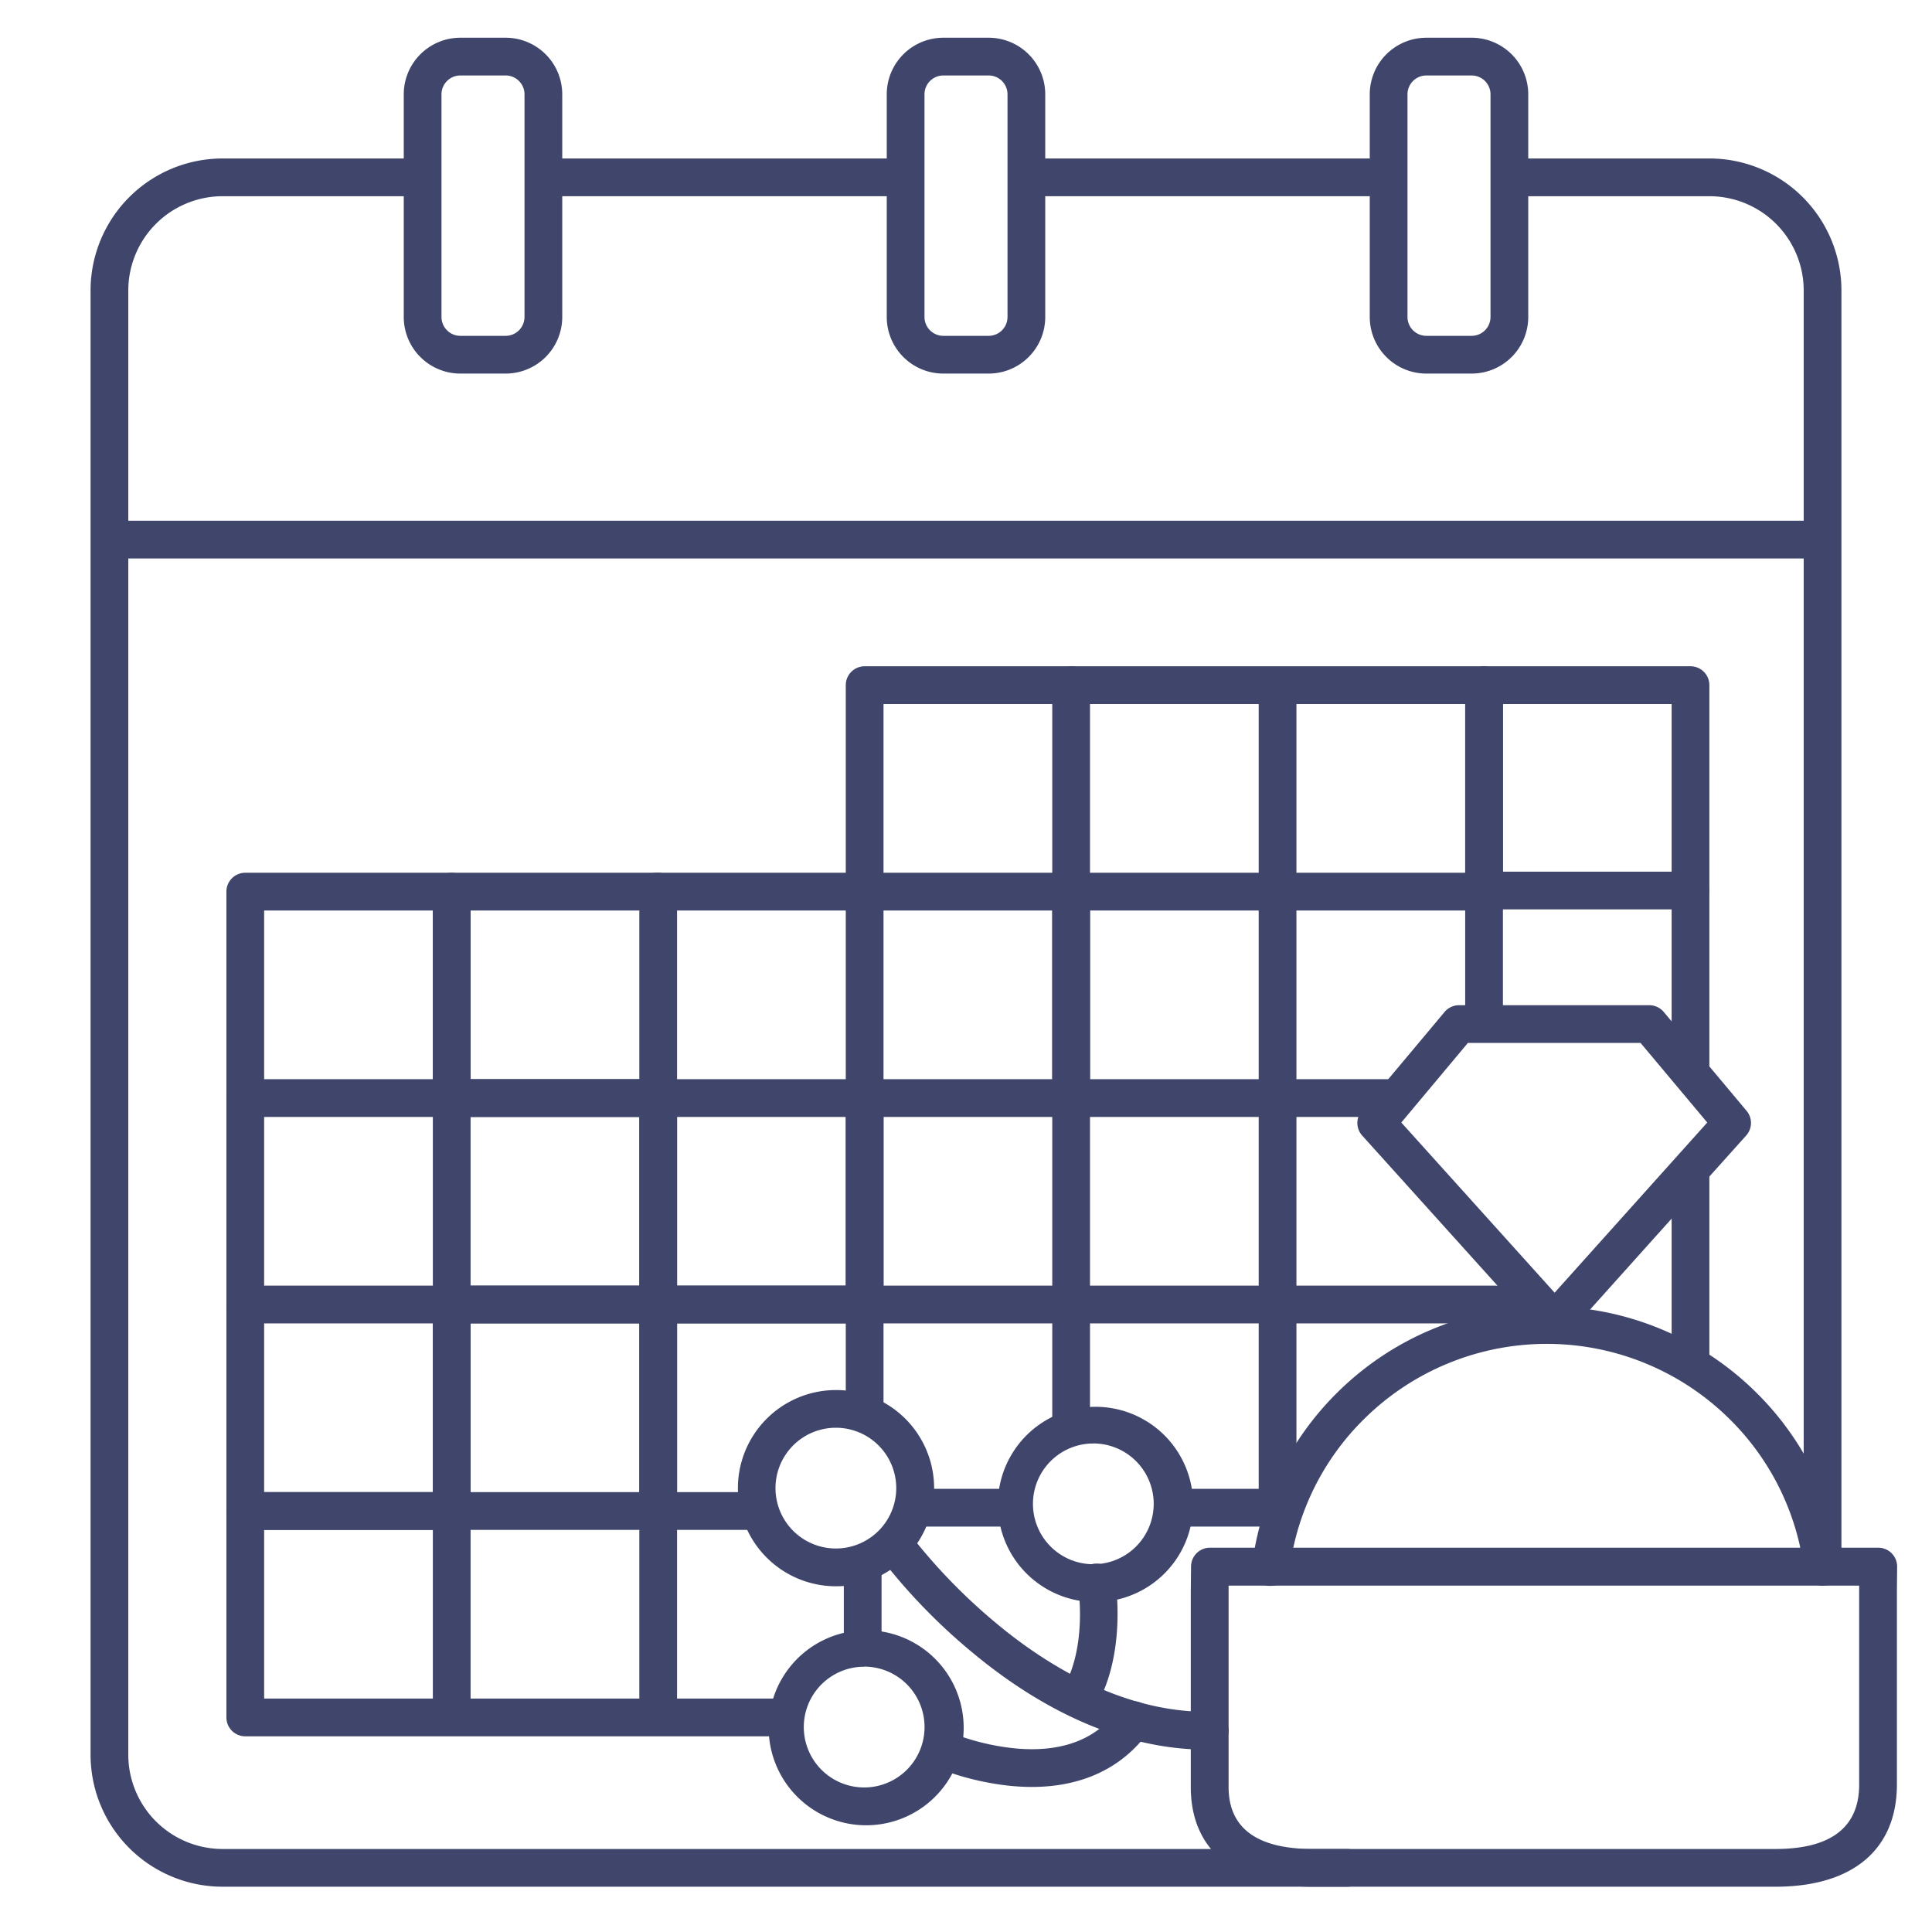 <?xml version="1.0" ?><svg id="Lines" viewBox="0 0 512 512" xmlns="http://www.w3.org/2000/svg"><defs><style>.cls-1{fill:#3f456b;}</style></defs><title/><path class="cls-1" d="M412,355.05a5,5,0,0,1-3.72-1.65L361,300.94a5,5,0,0,1-.12-6.56l21.95-26.2a5,5,0,0,1,3.84-1.79h50.4a5,5,0,0,1,3.84,1.79l21.95,26.2a5,5,0,0,1-.11,6.55l-47.06,52.46a5,5,0,0,1-3.72,1.66Zm-40.64-57.57,40.63,45.1,40.45-45.1-17.67-21.09H389Z"/><path class="cls-1" d="M470.51,500H347.89c-20.54,0-32.32-9.63-32.32-26.43V421.69l.07-6.53a5,5,0,0,1,5-5H497.76a5,5,0,0,1,5,5.05l-.06,6.46v51.2C502.7,490.13,491,500,470.51,500ZM325.59,420.21l0,1.53v51.83c0,10.9,7.51,16.43,22.32,16.43H470.51c14.72,0,22.19-5.75,22.19-17.08V420.21Z"/><path class="cls-1" d="M336.8,420.27a4.63,4.63,0,0,1-.65,0,5,5,0,0,1-4.32-5.61,78,78,0,0,1,22.4-45.45,78.85,78.85,0,0,1,111.37,0A78,78,0,0,1,488,414.56a5,5,0,0,1-9.92,1.31,68.09,68.09,0,0,0-19.55-39.63,68.83,68.83,0,0,0-97.22,0,68,68,0,0,0-19.56,39.68A5,5,0,0,1,336.8,420.27Z"/><path class="cls-1" d="M221.53,420.38a26,26,0,1,1,26-27.08h0a26,26,0,0,1-24.89,27.06Zm0-42h-.68a16,16,0,1,0,16.65,15.33h0a16,16,0,0,0-16-15.34Z"/><path class="cls-1" d="M229,483.71a25.84,25.84,0,1,1,1.09,0Zm0-42h-.68A16,16,0,1,0,245,457h0a16,16,0,0,0-16-15.33Z"/><path class="cls-1" d="M289.76,424.55a25.87,25.87,0,1,1,1.11,0C290.5,424.55,290.13,424.55,289.76,424.55Zm0-42-.68,0a16,16,0,1,0,16.65,15.32h0a16,16,0,0,0-16-15.34Z"/><path class="cls-1" d="M286,455a4.92,4.92,0,0,1-2.53-.69,5,5,0,0,1-1.78-6.84c6.56-11.17,4.06-27,4-27.12a5,5,0,1,1,9.86-1.63c.13.79,3.1,19.56-5.28,33.81A5,5,0,0,1,286,455Z"/><path class="cls-1" d="M319.67,463.67c-20.32,0-41.74-8.89-62-25.76a157.68,157.68,0,0,1-25-26A5,5,0,0,1,240.7,406a151.55,151.55,0,0,0,23.51,24.34c13,10.81,33.43,23.58,56.29,23.3h.07a5,5,0,0,1,.07,10Z"/><path class="cls-1" d="M273.42,473.56c-1.71,0-3.46-.09-5.26-.25a72.54,72.54,0,0,1-20.87-5.25,5,5,0,0,1,4.08-9.13,63.16,63.16,0,0,0,17.95,4.44c12.17,1.07,21.26-2.42,27-10.35a5,5,0,1,1,8.1,5.86C297.43,468.54,286.78,473.56,273.42,473.56Z"/><path class="cls-1" d="M119.71,296H65a5,5,0,0,1-5-5V236.29a5,5,0,0,1,5-5h54.71a5,5,0,0,1,5,5V291A5,5,0,0,1,119.71,296ZM70,286h44.71V241.29H70Z"/><path class="cls-1" d="M119.71,405.43H65a5,5,0,0,1-5-5V345.71a5,5,0,0,1,5-5h54.71a5,5,0,0,1,5,5v54.72A5,5,0,0,1,119.71,405.43ZM70,395.43h44.71V350.71H70Z"/><path class="cls-1" d="M207,460.14H65a5,5,0,0,1-5-5V400.43a5,5,0,0,1,5-5H201a5,5,0,1,1,0,10H70v44.71H207a5,5,0,0,1,0,10Z"/><path class="cls-1" d="M174.43,296H119.71a5,5,0,0,1-5-5V236.29a5,5,0,0,1,5-5h54.72a5,5,0,0,1,5,5V291A5,5,0,0,1,174.43,296Zm-49.72-10h44.72V241.29H124.71Z"/><path class="cls-1" d="M174.43,350.71H119.71a5,5,0,0,1-5-5V291a5,5,0,0,1,5-5h54.72a5,5,0,0,1,5,5v54.71A5,5,0,0,1,174.43,350.71Zm-49.72-10h44.72V296H124.71Z"/><path class="cls-1" d="M119.71,456a5,5,0,0,1-5-5V345.71a5,5,0,0,1,5-5h54.72a5,5,0,0,1,5,5v54.72a5,5,0,0,1-10,0V350.71H124.71V451A5,5,0,0,1,119.71,456Z"/><path class="cls-1" d="M229.14,350.71H174.43a5,5,0,0,1-5-5V291a5,5,0,0,1,5-5h54.71a5,5,0,0,1,5,5v54.71A5,5,0,0,1,229.14,350.71Zm-49.71-10h44.71V296H179.43Z"/><path class="cls-1" d="M174.43,459a5,5,0,0,1-5-5V345.71a5,5,0,0,1,5-5H406a5,5,0,0,1,0,10H179.43V454A5,5,0,0,1,174.43,459Z"/><path class="cls-1" d="M283.86,296a5,5,0,0,1-5-5V236.29a5,5,0,0,1,5-5h54.71a5,5,0,0,1,0,10H288.86V291A5,5,0,0,1,283.86,296Z"/><path class="cls-1" d="M393.29,241.29H338.57a5,5,0,0,1,0-10h49.72V186.57H284a5,5,0,0,1,0-10H393.29a5,5,0,0,1,5,5v54.72A5,5,0,0,1,393.29,241.29Z"/><path class="cls-1" d="M393.29,276a5,5,0,0,1-5-5V236.29a5,5,0,0,1,10,0V271A5,5,0,0,1,393.29,276Z"/><path class="cls-1" d="M338.57,405a5,5,0,0,1-5-5V182a5,5,0,1,1,10,0V400A5,5,0,0,1,338.57,405Z"/><path class="cls-1" d="M448,287a5,5,0,0,1-5-5V186.57H398.29v49.72a5,5,0,1,1-10,0V181.57a5,5,0,0,1,5-5H448a5,5,0,0,1,5,5V282A5,5,0,0,1,448,287Z"/><path class="cls-1" d="M229.14,296a5,5,0,0,1-5-5V241.29H174a5,5,0,0,1,0-10h50.14V181.57a5,5,0,0,1,5-5h54.72a5,5,0,0,1,5,5v54.72a5,5,0,0,1-5,5H234.14V291A5,5,0,0,1,229.14,296Zm5-64.71h44.72V186.57H234.14Z"/><path class="cls-1" d="M229.14,378a5,5,0,0,1-5-5V291a5,5,0,0,1,5-5H369a5,5,0,0,1,0,10H234.14v77A5,5,0,0,1,229.14,378Z"/><path class="cls-1" d="M283.86,383a5,5,0,0,1-5-5V236.29a5,5,0,1,1,10,0V378A5,5,0,0,1,283.86,383Z"/><path class="cls-1" d="M448,366a5,5,0,0,1-5-5V311a5,5,0,0,1,10,0v50A5,5,0,0,1,448,366Z"/><path class="cls-1" d="M65,351a5,5,0,0,1-5-5V291a5,5,0,0,1,10,0v55A5,5,0,0,1,65,351Z"/><path class="cls-1" d="M448,241H393a5,5,0,0,1,0-10h55a5,5,0,0,1,0,10Z"/><path class="cls-1" d="M228.62,441a5,5,0,0,1-5-5V414.39a5,5,0,0,1,10,0V436A5,5,0,0,1,228.62,441Z"/><path class="cls-1" d="M268,404.56H242.76a5,5,0,1,1,0-10H268a5,5,0,0,1,0,10Z"/><path class="cls-1" d="M338,404.56H312.76a5,5,0,0,1,0-10H338a5,5,0,0,1,0,10Z"/><rect class="cls-1" height="10" width="454" x="29" y="138"/><path class="cls-1" d="M357,500H59a35,35,0,0,1-35-35V77A35,35,0,0,1,59,42h49.88a5,5,0,0,1,0,10H59A25,25,0,0,0,34,77V465a25,25,0,0,0,25,25H357a5,5,0,0,1,0,10Z"/><path class="cls-1" d="M483,420a5,5,0,0,1-5-5V77a25,25,0,0,0-25-25H401.56a5,5,0,0,1,0-10H453a35,35,0,0,1,35,35V415A5,5,0,0,1,483,420Z"/><rect class="cls-1" height="10" width="94.38" x="272" y="42"/><rect class="cls-1" height="10" width="93.38" x="146" y="42"/><path class="cls-1" d="M134,99H122a15,15,0,0,1-15-15V25a15,15,0,0,1,15-15h12a15,15,0,0,1,15,15V84A15,15,0,0,1,134,99ZM122,20a5,5,0,0,0-5,5V84a5,5,0,0,0,5,5h12a5,5,0,0,0,5-5V25a5,5,0,0,0-5-5Z"/><path class="cls-1" d="M262,99H250a15,15,0,0,1-15-15V25a15,15,0,0,1,15-15h12a15,15,0,0,1,15,15V84A15,15,0,0,1,262,99ZM250,20a5,5,0,0,0-5,5V84a5,5,0,0,0,5,5h12a5,5,0,0,0,5-5V25a5,5,0,0,0-5-5Z"/><path class="cls-1" d="M390,99H378a15,15,0,0,1-15-15V25a15,15,0,0,1,15-15h12a15,15,0,0,1,15,15V84A15,15,0,0,1,390,99ZM378,20a5,5,0,0,0-5,5V84a5,5,0,0,0,5,5h12a5,5,0,0,0,5-5V25a5,5,0,0,0-5-5Z"/></svg>